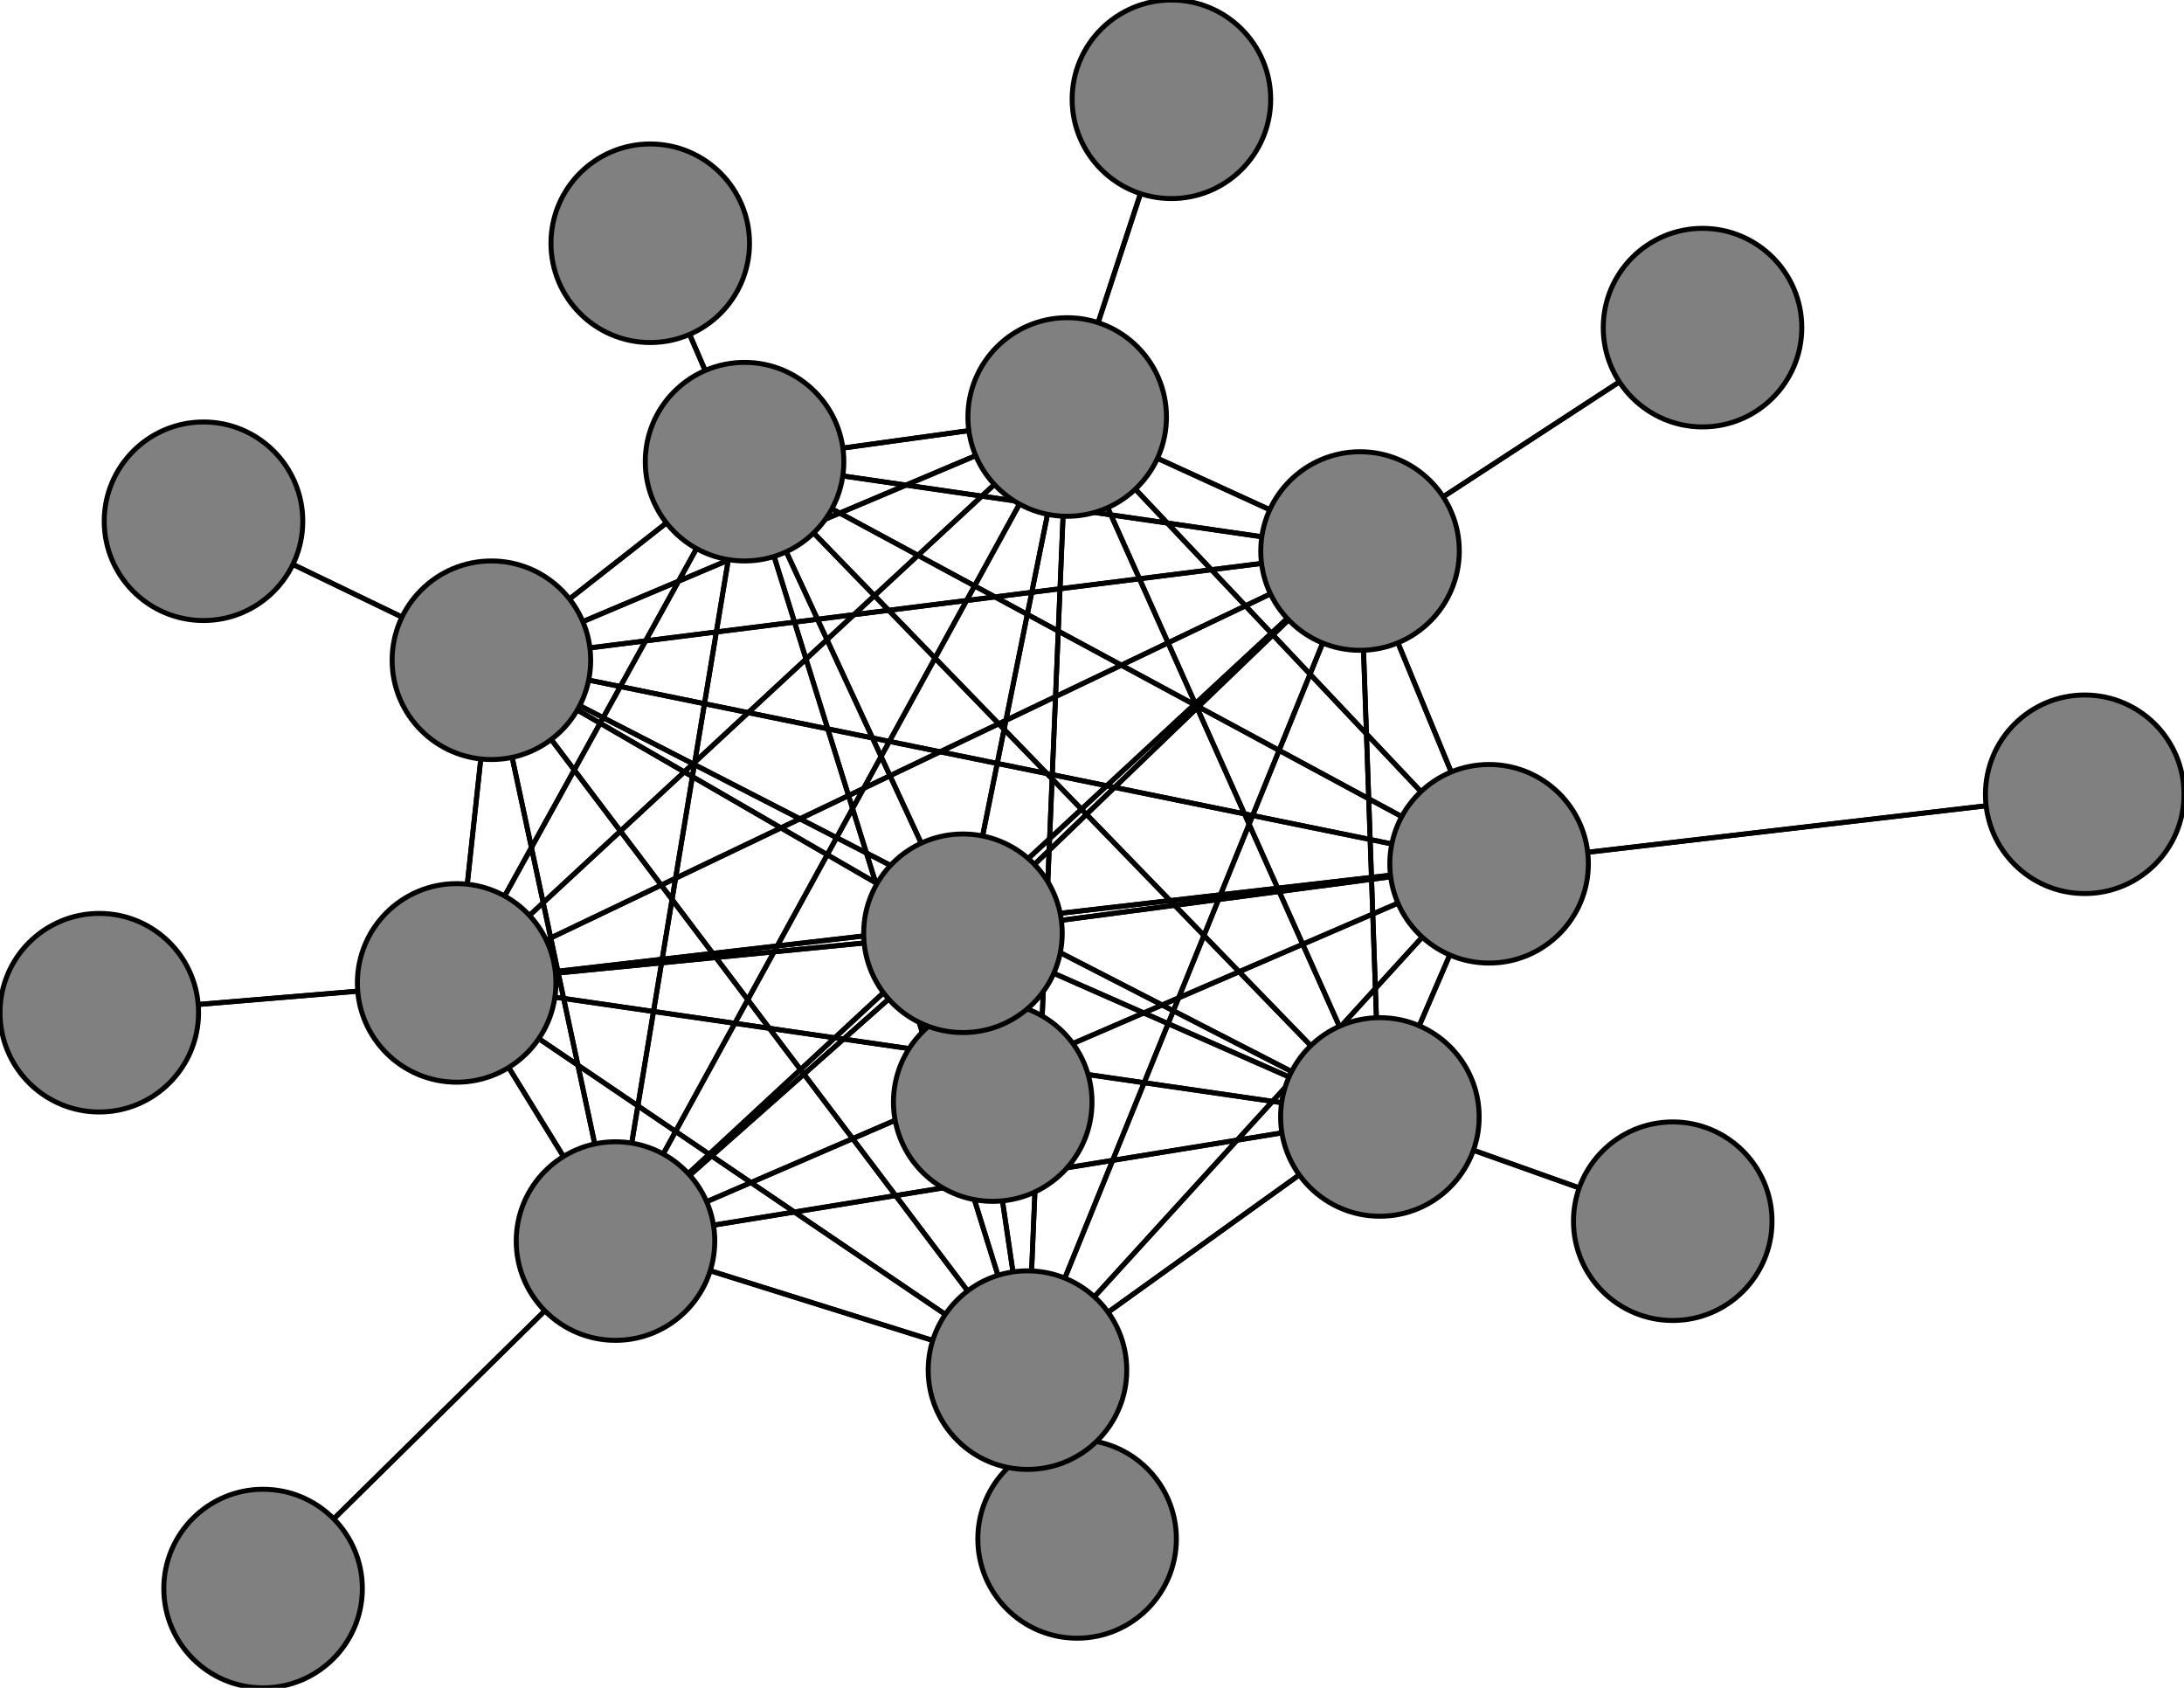 <svg width="440" height="340" xmlns="http://www.w3.org/2000/svg">
<path stroke-width="1" stroke="black" d="M 420 160 300 174"/>
<path stroke-width="1" stroke="black" d="M 150 93 124 250"/>
<path stroke-width="1" stroke="black" d="M 150 93 300 174"/>
<path stroke-width="1" stroke="black" d="M 131 49 150 93"/>
<path stroke-width="1" stroke="black" d="M 278 225 194 188"/>
<path stroke-width="1" stroke="black" d="M 278 225 207 276"/>
<path stroke-width="1" stroke="black" d="M 278 225 150 93"/>
<path stroke-width="1" stroke="black" d="M 278 225 337 246"/>
<path stroke-width="1" stroke="black" d="M 278 225 99 133"/>
<path stroke-width="1" stroke="black" d="M 278 225 92 198"/>
<path stroke-width="1" stroke="black" d="M 278 225 215 84"/>
<path stroke-width="1" stroke="black" d="M 278 225 274 111"/>
<path stroke-width="1" stroke="black" d="M 278 225 124 250"/>
<path stroke-width="1" stroke="black" d="M 278 225 300 174"/>
<path stroke-width="1" stroke="black" d="M 337 246 278 225"/>
<path stroke-width="1" stroke="black" d="M 99 133 194 188"/>
<path stroke-width="1" stroke="black" d="M 99 133 207 276"/>
<path stroke-width="1" stroke="black" d="M 99 133 150 93"/>
<path stroke-width="1" stroke="black" d="M 99 133 278 225"/>
<path stroke-width="1" stroke="black" d="M 99 133 41 105"/>
<path stroke-width="1" stroke="black" d="M 99 133 92 198"/>
<path stroke-width="1" stroke="black" d="M 99 133 215 84"/>
<path stroke-width="1" stroke="black" d="M 99 133 274 111"/>
<path stroke-width="1" stroke="black" d="M 99 133 124 250"/>
<path stroke-width="1" stroke="black" d="M 150 93 274 111"/>
<path stroke-width="1" stroke="black" d="M 150 93 215 84"/>
<path stroke-width="1" stroke="black" d="M 150 93 92 198"/>
<path stroke-width="1" stroke="black" d="M 150 93 99 133"/>
<path stroke-width="1" stroke="black" d="M 194 188 150 93"/>
<path stroke-width="1" stroke="black" d="M 194 188 278 225"/>
<path stroke-width="1" stroke="black" d="M 194 188 99 133"/>
<path stroke-width="1" stroke="black" d="M 194 188 92 198"/>
<path stroke-width="1" stroke="black" d="M 194 188 215 84"/>
<path stroke-width="1" stroke="black" d="M 194 188 274 111"/>
<path stroke-width="1" stroke="black" d="M 194 188 124 250"/>
<path stroke-width="1" stroke="black" d="M 194 188 300 174"/>
<path stroke-width="1" stroke="black" d="M 200 222 194 188"/>
<path stroke-width="1" stroke="black" d="M 207 276 194 188"/>
<path stroke-width="1" stroke="black" d="M 207 276 217 310"/>
<path stroke-width="1" stroke="black" d="M 99 133 300 174"/>
<path stroke-width="1" stroke="black" d="M 207 276 150 93"/>
<path stroke-width="1" stroke="black" d="M 207 276 99 133"/>
<path stroke-width="1" stroke="black" d="M 207 276 92 198"/>
<path stroke-width="1" stroke="black" d="M 207 276 215 84"/>
<path stroke-width="1" stroke="black" d="M 207 276 274 111"/>
<path stroke-width="1" stroke="black" d="M 207 276 124 250"/>
<path stroke-width="1" stroke="black" d="M 207 276 300 174"/>
<path stroke-width="1" stroke="black" d="M 217 310 207 276"/>
<path stroke-width="1" stroke="black" d="M 150 93 194 188"/>
<path stroke-width="1" stroke="black" d="M 150 93 207 276"/>
<path stroke-width="1" stroke="black" d="M 150 93 131 49"/>
<path stroke-width="1" stroke="black" d="M 150 93 278 225"/>
<path stroke-width="1" stroke="black" d="M 207 276 278 225"/>
<path stroke-width="1" stroke="black" d="M 41 105 99 133"/>
<path stroke-width="1" stroke="black" d="M 92 198 194 188"/>
<path stroke-width="1" stroke="black" d="M 92 198 207 276"/>
<path stroke-width="1" stroke="black" d="M 274 111 124 250"/>
<path stroke-width="1" stroke="black" d="M 274 111 300 174"/>
<path stroke-width="1" stroke="black" d="M 343 66 274 111"/>
<path stroke-width="1" stroke="black" d="M 124 250 194 188"/>
<path stroke-width="1" stroke="black" d="M 124 250 207 276"/>
<path stroke-width="1" stroke="black" d="M 124 250 150 93"/>
<path stroke-width="1" stroke="black" d="M 124 250 278 225"/>
<path stroke-width="1" stroke="black" d="M 124 250 99 133"/>
<path stroke-width="1" stroke="black" d="M 124 250 92 198"/>
<path stroke-width="1" stroke="black" d="M 124 250 215 84"/>
<path stroke-width="1" stroke="black" d="M 124 250 274 111"/>
<path stroke-width="1" stroke="black" d="M 274 111 343 66"/>
<path stroke-width="1" stroke="black" d="M 124 250 53 320"/>
<path stroke-width="1" stroke="black" d="M 53 320 124 250"/>
<path stroke-width="1" stroke="black" d="M 300 174 194 188"/>
<path stroke-width="1" stroke="black" d="M 300 174 207 276"/>
<path stroke-width="1" stroke="black" d="M 300 174 150 93"/>
<path stroke-width="1" stroke="black" d="M 300 174 278 225"/>
<path stroke-width="1" stroke="black" d="M 300 174 99 133"/>
<path stroke-width="1" stroke="black" d="M 300 174 92 198"/>
<path stroke-width="1" stroke="black" d="M 300 174 215 84"/>
<path stroke-width="1" stroke="black" d="M 300 174 274 111"/>
<path stroke-width="1" stroke="black" d="M 300 174 124 250"/>
<path stroke-width="1" stroke="black" d="M 300 174 420 160"/>
<path stroke-width="1" stroke="black" d="M 124 250 300 174"/>
<path stroke-width="1" stroke="black" d="M 194 188 207 276"/>
<path stroke-width="1" stroke="black" d="M 274 111 215 84"/>
<path stroke-width="1" stroke="black" d="M 274 111 99 133"/>
<path stroke-width="1" stroke="black" d="M 92 198 150 93"/>
<path stroke-width="1" stroke="black" d="M 92 198 278 225"/>
<path stroke-width="1" stroke="black" d="M 92 198 99 133"/>
<path stroke-width="1" stroke="black" d="M 92 198 20 204"/>
<path stroke-width="1" stroke="black" d="M 92 198 215 84"/>
<path stroke-width="1" stroke="black" d="M 92 198 274 111"/>
<path stroke-width="1" stroke="black" d="M 92 198 124 250"/>
<path stroke-width="1" stroke="black" d="M 92 198 300 174"/>
<path stroke-width="1" stroke="black" d="M 20 204 92 198"/>
<path stroke-width="1" stroke="black" d="M 215 84 194 188"/>
<path stroke-width="1" stroke="black" d="M 215 84 207 276"/>
<path stroke-width="1" stroke="black" d="M 274 111 92 198"/>
<path stroke-width="1" stroke="black" d="M 215 84 150 93"/>
<path stroke-width="1" stroke="black" d="M 215 84 99 133"/>
<path stroke-width="1" stroke="black" d="M 215 84 92 198"/>
<path stroke-width="1" stroke="black" d="M 215 84 236 20"/>
<path stroke-width="1" stroke="black" d="M 215 84 274 111"/>
<path stroke-width="1" stroke="black" d="M 215 84 124 250"/>
<path stroke-width="1" stroke="black" d="M 215 84 300 174"/>
<path stroke-width="1" stroke="black" d="M 236 20 215 84"/>
<path stroke-width="1" stroke="black" d="M 274 111 194 188"/>
<path stroke-width="1" stroke="black" d="M 274 111 207 276"/>
<path stroke-width="1" stroke="black" d="M 274 111 150 93"/>
<path stroke-width="1" stroke="black" d="M 274 111 278 225"/>
<path stroke-width="1" stroke="black" d="M 215 84 278 225"/>
<path stroke-width="1" stroke="black" d="M 194 188 200 222"/>
<circle cx="420" cy="160" r="20.0" style="fill:gray;stroke:black;stroke-width:1.0"/>
<circle cx="300" cy="174" r="20.0" style="fill:gray;stroke:black;stroke-width:1.0"/>
<circle cx="53" cy="320" r="20.0" style="fill:gray;stroke:black;stroke-width:1.0"/>
<circle cx="124" cy="250" r="20.0" style="fill:gray;stroke:black;stroke-width:1.0"/>
<circle cx="343" cy="66" r="20.0" style="fill:gray;stroke:black;stroke-width:1.0"/>
<circle cx="274" cy="111" r="20.0" style="fill:gray;stroke:black;stroke-width:1.0"/>
<circle cx="236" cy="20" r="20.0" style="fill:gray;stroke:black;stroke-width:1.0"/>
<circle cx="215" cy="84" r="20.0" style="fill:gray;stroke:black;stroke-width:1.0"/>
<circle cx="20" cy="204" r="20.0" style="fill:gray;stroke:black;stroke-width:1.0"/>
<circle cx="92" cy="198" r="20.0" style="fill:gray;stroke:black;stroke-width:1.0"/>
<circle cx="41" cy="105" r="20.0" style="fill:gray;stroke:black;stroke-width:1.0"/>
<circle cx="99" cy="133" r="20.0" style="fill:gray;stroke:black;stroke-width:1.0"/>
<circle cx="337" cy="246" r="20.0" style="fill:gray;stroke:black;stroke-width:1.0"/>
<circle cx="278" cy="225" r="20.0" style="fill:gray;stroke:black;stroke-width:1.0"/>
<circle cx="131" cy="49" r="20.0" style="fill:gray;stroke:black;stroke-width:1.0"/>
<circle cx="150" cy="93" r="20.0" style="fill:gray;stroke:black;stroke-width:1.0"/>
<circle cx="217" cy="310" r="20.0" style="fill:gray;stroke:black;stroke-width:1.0"/>
<circle cx="207" cy="276" r="20.0" style="fill:gray;stroke:black;stroke-width:1.0"/>
<circle cx="200" cy="222" r="20.0" style="fill:gray;stroke:black;stroke-width:1.0"/>
<circle cx="194" cy="188" r="20.0" style="fill:gray;stroke:black;stroke-width:1.0"/>
</svg>
